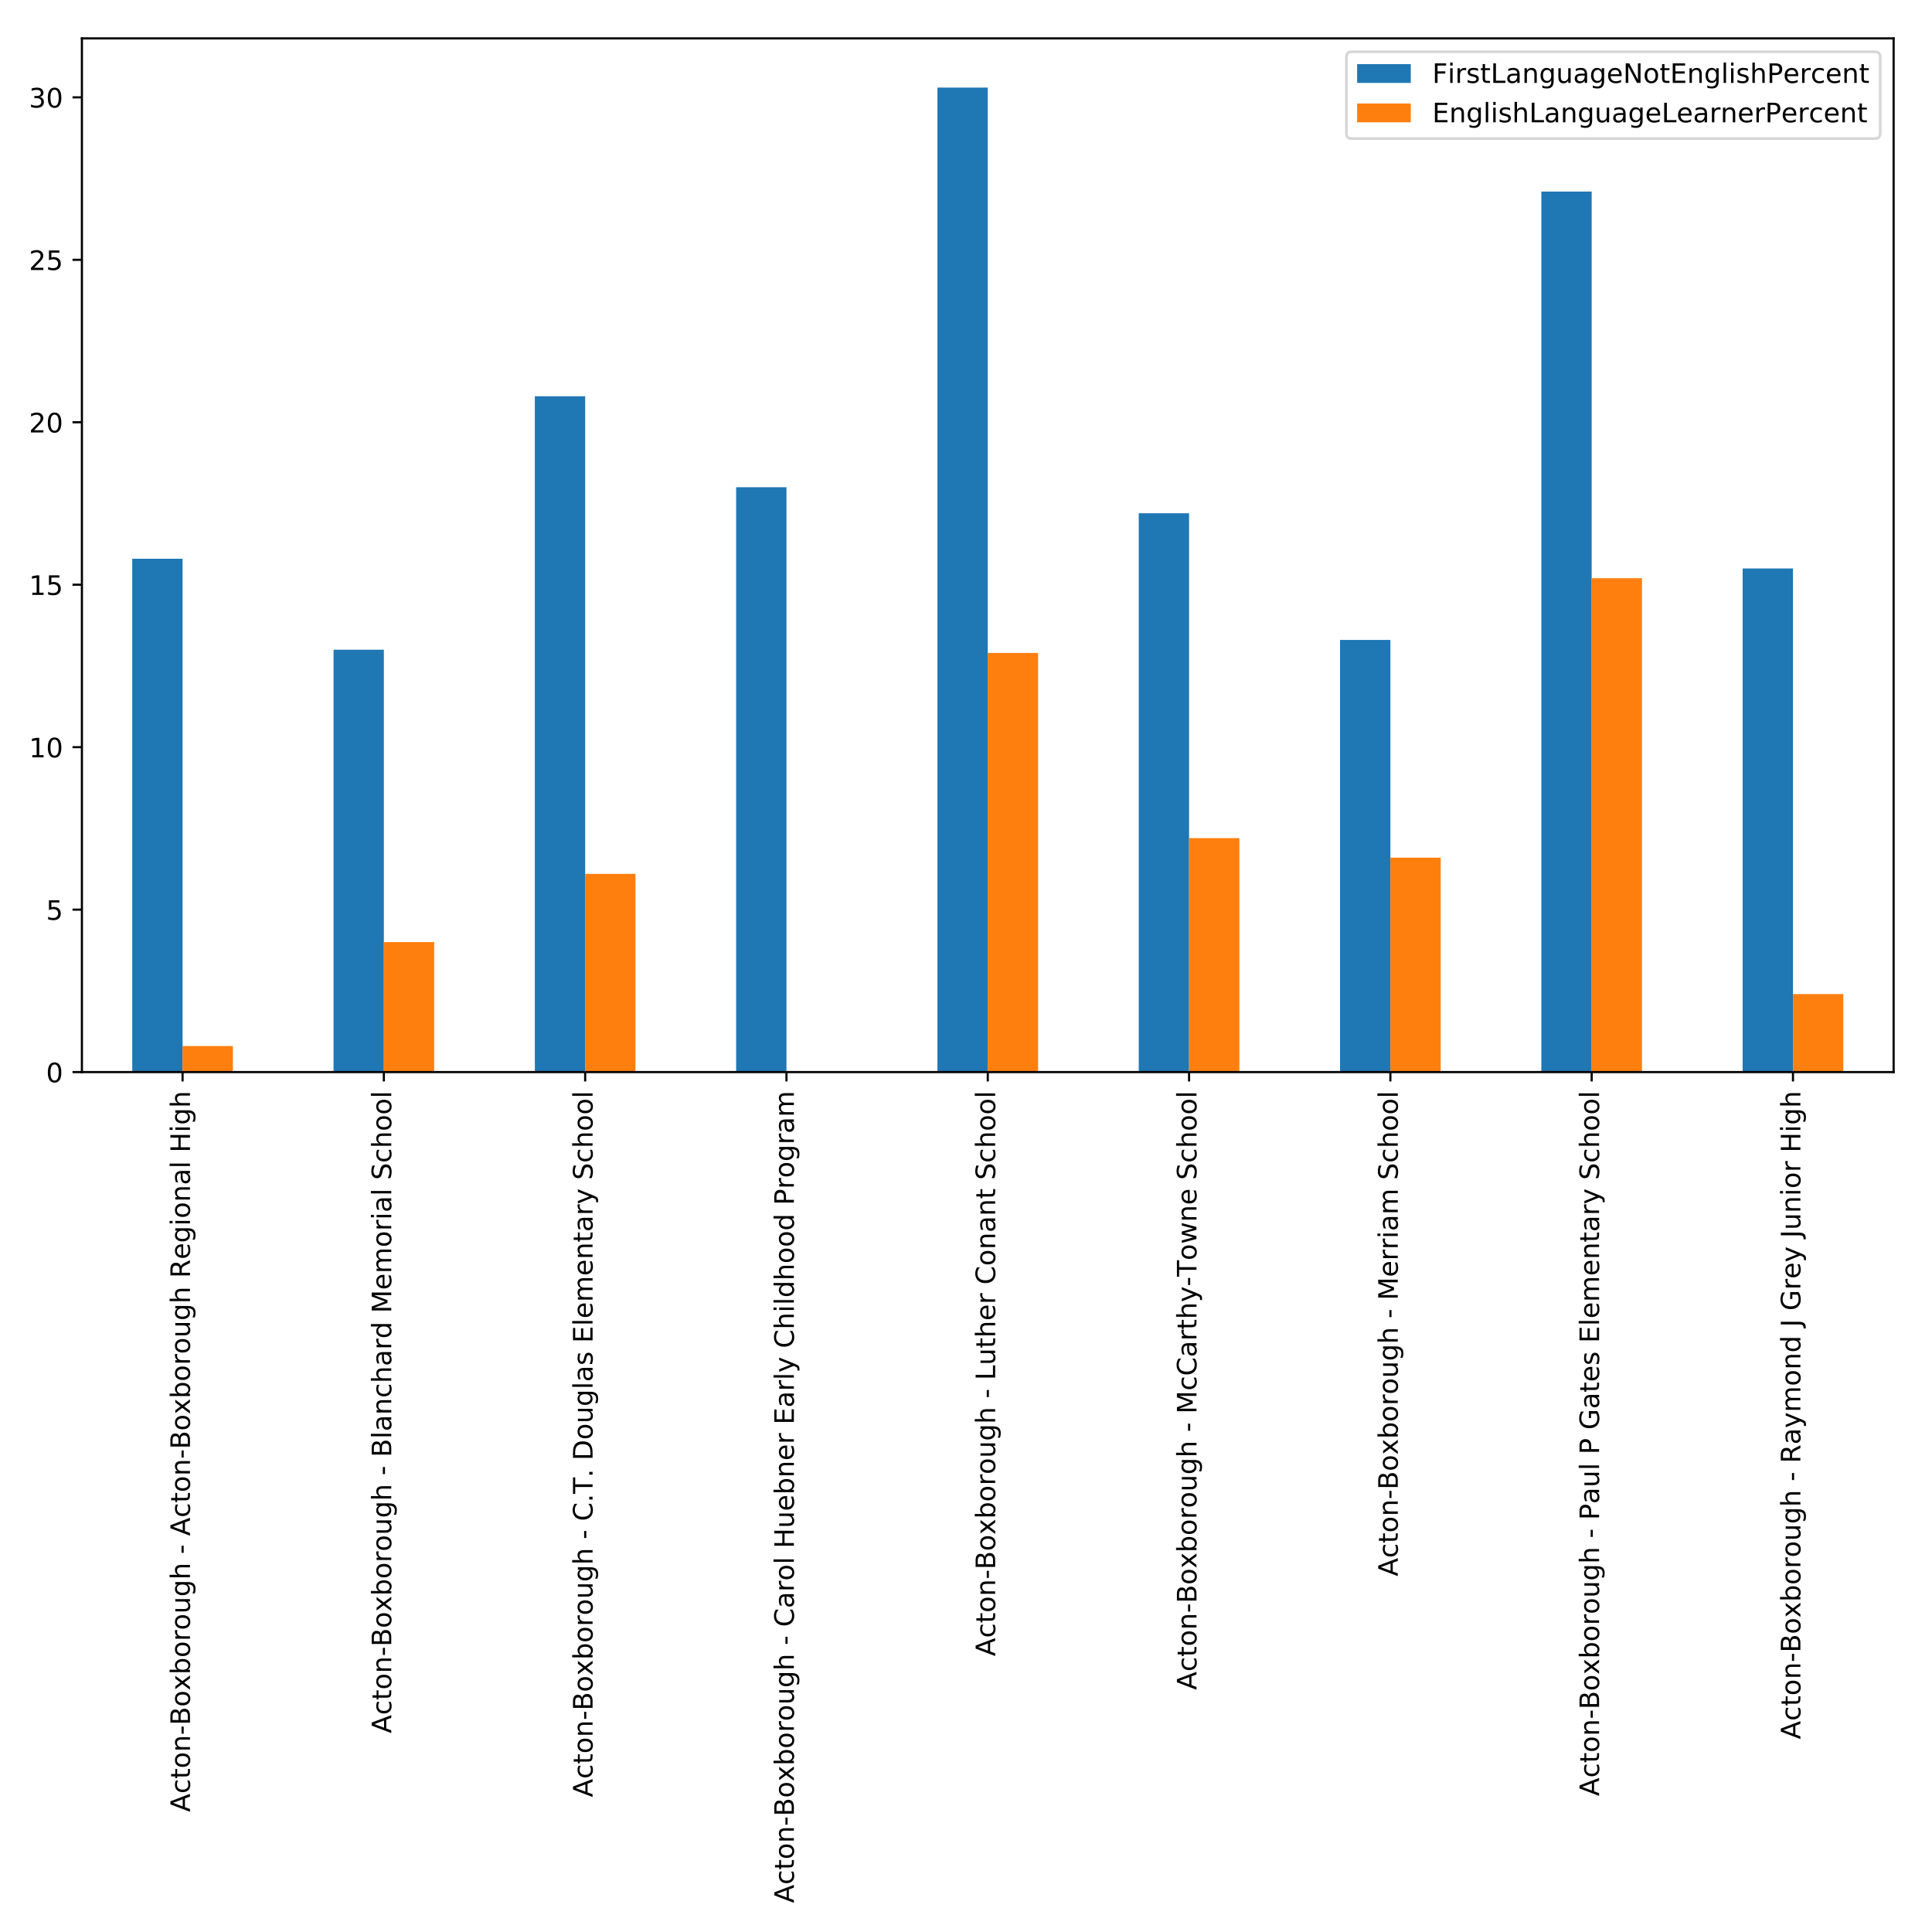 <?xml version="1.0" encoding="utf-8" standalone="no"?>
<!DOCTYPE svg PUBLIC "-//W3C//DTD SVG 1.1//EN"
  "http://www.w3.org/Graphics/SVG/1.1/DTD/svg11.dtd">
<!-- Created with matplotlib (http://matplotlib.org/) -->
<svg height="720pt" version="1.1" viewBox="0 0 720 720" width="720pt" xmlns="http://www.w3.org/2000/svg" xmlns:xlink="http://www.w3.org/1999/xlink">
 <defs>
  <style type="text/css">
*{stroke-linecap:butt;stroke-linejoin:round;}
  </style>
 </defs>
 <g id="figure_1">
  <g id="patch_1">
   <path d="M 0 720 
L 720 720 
L 720 0 
L 0 0 
z
" style="fill:#ffffff;"/>
  </g>
  <g id="axes_1">
   <g id="patch_2">
    <path d="M 30.525 399.533 
L 705.7 399.533 
L 705.7 14.3 
L 30.525 14.3 
z
" style="fill:#ffffff;"/>
   </g>
   <g id="patch_3">
    <path clip-path="url(#p6342fa370a)" d="M 49.28 399.533 
L 68.035 399.533 
L 68.035 208.218 
L 49.28 208.218 
z
" style="fill:#1f77b4;"/>
   </g>
   <g id="patch_4">
    <path clip-path="url(#p6342fa370a)" d="M 124.299 399.533 
L 143.054 399.533 
L 143.054 242.122 
L 124.299 242.122 
z
" style="fill:#1f77b4;"/>
   </g>
   <g id="patch_5">
    <path clip-path="url(#p6342fa370a)" d="M 199.319 399.533 
L 218.074 399.533 
L 218.074 147.675 
L 199.319 147.675 
z
" style="fill:#1f77b4;"/>
   </g>
   <g id="patch_6">
    <path clip-path="url(#p6342fa370a)" d="M 274.338 399.533 
L 293.093 399.533 
L 293.093 181.579 
L 274.338 181.579 
z
" style="fill:#1f77b4;"/>
   </g>
   <g id="patch_7">
    <path clip-path="url(#p6342fa370a)" d="M 349.358 399.533 
L 368.113 399.533 
L 368.113 32.644 
L 349.358 32.644 
z
" style="fill:#1f77b4;"/>
   </g>
   <g id="patch_8">
    <path clip-path="url(#p6342fa370a)" d="M 424.377 399.533 
L 443.132 399.533 
L 443.132 191.266 
L 424.377 191.266 
z
" style="fill:#1f77b4;"/>
   </g>
   <g id="patch_9">
    <path clip-path="url(#p6342fa370a)" d="M 499.397 399.533 
L 518.151 399.533 
L 518.151 238.489 
L 499.397 238.489 
z
" style="fill:#1f77b4;"/>
   </g>
   <g id="patch_10">
    <path clip-path="url(#p6342fa370a)" d="M 574.416 399.533 
L 593.171 399.533 
L 593.171 71.392 
L 574.416 71.392 
z
" style="fill:#1f77b4;"/>
   </g>
   <g id="patch_11">
    <path clip-path="url(#p6342fa370a)" d="M 649.435 399.533 
L 668.19 399.533 
L 668.19 211.851 
L 649.435 211.851 
z
" style="fill:#1f77b4;"/>
   </g>
   <g id="patch_12">
    <path clip-path="url(#p6342fa370a)" d="M 68.035 399.533 
L 86.79 399.533 
L 86.79 389.846 
L 68.035 389.846 
z
" style="fill:#ff7f0e;"/>
   </g>
   <g id="patch_13">
    <path clip-path="url(#p6342fa370a)" d="M 143.054 399.533 
L 161.809 399.533 
L 161.809 351.099 
L 143.054 351.099 
z
" style="fill:#ff7f0e;"/>
   </g>
   <g id="patch_14">
    <path clip-path="url(#p6342fa370a)" d="M 218.074 399.533 
L 236.828 399.533 
L 236.828 325.671 
L 218.074 325.671 
z
" style="fill:#ff7f0e;"/>
   </g>
   <g id="patch_15">
    <path clip-path="url(#p6342fa370a)" d="M 293.093 399.533 
L 311.848 399.533 
L 311.848 399.533 
L 293.093 399.533 
z
" style="fill:#ff7f0e;"/>
   </g>
   <g id="patch_16">
    <path clip-path="url(#p6342fa370a)" d="M 368.113 399.533 
L 386.867 399.533 
L 386.867 243.333 
L 368.113 243.333 
z
" style="fill:#ff7f0e;"/>
   </g>
   <g id="patch_17">
    <path clip-path="url(#p6342fa370a)" d="M 443.132 399.533 
L 461.887 399.533 
L 461.887 312.351 
L 443.132 312.351 
z
" style="fill:#ff7f0e;"/>
   </g>
   <g id="patch_18">
    <path clip-path="url(#p6342fa370a)" d="M 518.151 399.533 
L 536.906 399.533 
L 536.906 319.617 
L 518.151 319.617 
z
" style="fill:#ff7f0e;"/>
   </g>
   <g id="patch_19">
    <path clip-path="url(#p6342fa370a)" d="M 593.171 399.533 
L 611.926 399.533 
L 611.926 215.483 
L 593.171 215.483 
z
" style="fill:#ff7f0e;"/>
   </g>
   <g id="patch_20">
    <path clip-path="url(#p6342fa370a)" d="M 668.19 399.533 
L 686.945 399.533 
L 686.945 370.472 
L 668.19 370.472 
z
" style="fill:#ff7f0e;"/>
   </g>
   <g id="matplotlib.axis_1">
    <g id="xtick_1">
     <g id="line2d_1">
      <defs>
       <path d="M 0 0 
L 0 3.5 
" id="m4561ceb5c5" style="stroke:#000000;stroke-width:0.8;"/>
      </defs>
      <g>
       <use style="stroke:#000000;stroke-width:0.8;" x="68.035" xlink:href="#m4561ceb5c5" y="399.533"/>
      </g>
     </g>
     <g id="text_1">
      <!-- Acton-Boxborough - Acton-Boxborough Regional High -->
      <defs>
       <path d="M 34.188 63.188 
L 20.797 26.906 
L 47.609 26.906 
z
M 28.609 72.906 
L 39.797 72.906 
L 67.578 0 
L 57.328 0 
L 50.688 18.703 
L 17.828 18.703 
L 11.188 0 
L 0.781 0 
z
" id="DejaVuSans-41"/>
       <path d="M 48.781 52.594 
L 48.781 44.188 
Q 44.969 46.297 41.141 47.344 
Q 37.312 48.391 33.406 48.391 
Q 24.656 48.391 19.812 42.844 
Q 14.984 37.312 14.984 27.297 
Q 14.984 17.281 19.812 11.734 
Q 24.656 6.203 33.406 6.203 
Q 37.312 6.203 41.141 7.25 
Q 44.969 8.297 48.781 10.406 
L 48.781 2.094 
Q 45.016 0.344 40.984 -0.531 
Q 36.969 -1.422 32.422 -1.422 
Q 20.062 -1.422 12.781 6.344 
Q 5.516 14.109 5.516 27.297 
Q 5.516 40.672 12.859 48.328 
Q 20.219 56 33.016 56 
Q 37.156 56 41.109 55.141 
Q 45.062 54.297 48.781 52.594 
z
" id="DejaVuSans-63"/>
       <path d="M 18.312 70.219 
L 18.312 54.688 
L 36.812 54.688 
L 36.812 47.703 
L 18.312 47.703 
L 18.312 18.016 
Q 18.312 11.328 20.141 9.422 
Q 21.969 7.516 27.594 7.516 
L 36.812 7.516 
L 36.812 0 
L 27.594 0 
Q 17.188 0 13.234 3.875 
Q 9.281 7.766 9.281 18.016 
L 9.281 47.703 
L 2.688 47.703 
L 2.688 54.688 
L 9.281 54.688 
L 9.281 70.219 
z
" id="DejaVuSans-74"/>
       <path d="M 30.609 48.391 
Q 23.391 48.391 19.188 42.75 
Q 14.984 37.109 14.984 27.297 
Q 14.984 17.484 19.156 11.844 
Q 23.344 6.203 30.609 6.203 
Q 37.797 6.203 41.984 11.859 
Q 46.188 17.531 46.188 27.297 
Q 46.188 37.016 41.984 42.703 
Q 37.797 48.391 30.609 48.391 
z
M 30.609 56 
Q 42.328 56 49.016 48.375 
Q 55.719 40.766 55.719 27.297 
Q 55.719 13.875 49.016 6.219 
Q 42.328 -1.422 30.609 -1.422 
Q 18.844 -1.422 12.172 6.219 
Q 5.516 13.875 5.516 27.297 
Q 5.516 40.766 12.172 48.375 
Q 18.844 56 30.609 56 
z
" id="DejaVuSans-6f"/>
       <path d="M 54.891 33.016 
L 54.891 0 
L 45.906 0 
L 45.906 32.719 
Q 45.906 40.484 42.875 44.328 
Q 39.844 48.188 33.797 48.188 
Q 26.516 48.188 22.312 43.547 
Q 18.109 38.922 18.109 30.906 
L 18.109 0 
L 9.078 0 
L 9.078 54.688 
L 18.109 54.688 
L 18.109 46.188 
Q 21.344 51.125 25.703 53.562 
Q 30.078 56 35.797 56 
Q 45.219 56 50.047 50.172 
Q 54.891 44.344 54.891 33.016 
z
" id="DejaVuSans-6e"/>
       <path d="M 4.891 31.391 
L 31.203 31.391 
L 31.203 23.391 
L 4.891 23.391 
z
" id="DejaVuSans-2d"/>
       <path d="M 19.672 34.812 
L 19.672 8.109 
L 35.5 8.109 
Q 43.453 8.109 47.281 11.406 
Q 51.125 14.703 51.125 21.484 
Q 51.125 28.328 47.281 31.562 
Q 43.453 34.812 35.5 34.812 
z
M 19.672 64.797 
L 19.672 42.828 
L 34.281 42.828 
Q 41.5 42.828 45.031 45.531 
Q 48.578 48.25 48.578 53.812 
Q 48.578 59.328 45.031 62.062 
Q 41.5 64.797 34.281 64.797 
z
M 9.812 72.906 
L 35.016 72.906 
Q 46.297 72.906 52.391 68.219 
Q 58.5 63.531 58.5 54.891 
Q 58.5 48.188 55.375 44.234 
Q 52.25 40.281 46.188 39.312 
Q 53.469 37.75 57.5 32.781 
Q 61.531 27.828 61.531 20.406 
Q 61.531 10.641 54.891 5.312 
Q 48.25 0 35.984 0 
L 9.812 0 
z
" id="DejaVuSans-42"/>
       <path d="M 54.891 54.688 
L 35.109 28.078 
L 55.906 0 
L 45.312 0 
L 29.391 21.484 
L 13.484 0 
L 2.875 0 
L 24.125 28.609 
L 4.688 54.688 
L 15.281 54.688 
L 29.781 35.203 
L 44.281 54.688 
z
" id="DejaVuSans-78"/>
       <path d="M 48.688 27.297 
Q 48.688 37.203 44.609 42.844 
Q 40.531 48.484 33.406 48.484 
Q 26.266 48.484 22.188 42.844 
Q 18.109 37.203 18.109 27.297 
Q 18.109 17.391 22.188 11.75 
Q 26.266 6.109 33.406 6.109 
Q 40.531 6.109 44.609 11.75 
Q 48.688 17.391 48.688 27.297 
z
M 18.109 46.391 
Q 20.953 51.266 25.266 53.625 
Q 29.594 56 35.594 56 
Q 45.562 56 51.781 48.094 
Q 58.016 40.188 58.016 27.297 
Q 58.016 14.406 51.781 6.484 
Q 45.562 -1.422 35.594 -1.422 
Q 29.594 -1.422 25.266 0.953 
Q 20.953 3.328 18.109 8.203 
L 18.109 0 
L 9.078 0 
L 9.078 75.984 
L 18.109 75.984 
z
" id="DejaVuSans-62"/>
       <path d="M 41.109 46.297 
Q 39.594 47.172 37.812 47.578 
Q 36.031 48 33.891 48 
Q 26.266 48 22.188 43.047 
Q 18.109 38.094 18.109 28.812 
L 18.109 0 
L 9.078 0 
L 9.078 54.688 
L 18.109 54.688 
L 18.109 46.188 
Q 20.953 51.172 25.484 53.578 
Q 30.031 56 36.531 56 
Q 37.453 56 38.578 55.875 
Q 39.703 55.766 41.062 55.516 
z
" id="DejaVuSans-72"/>
       <path d="M 8.5 21.578 
L 8.5 54.688 
L 17.484 54.688 
L 17.484 21.922 
Q 17.484 14.156 20.5 10.266 
Q 23.531 6.391 29.594 6.391 
Q 36.859 6.391 41.078 11.031 
Q 45.312 15.672 45.312 23.688 
L 45.312 54.688 
L 54.297 54.688 
L 54.297 0 
L 45.312 0 
L 45.312 8.406 
Q 42.047 3.422 37.719 1 
Q 33.406 -1.422 27.688 -1.422 
Q 18.266 -1.422 13.375 4.438 
Q 8.5 10.297 8.5 21.578 
z
M 31.109 56 
z
" id="DejaVuSans-75"/>
       <path d="M 45.406 27.984 
Q 45.406 37.75 41.375 43.109 
Q 37.359 48.484 30.078 48.484 
Q 22.859 48.484 18.828 43.109 
Q 14.797 37.75 14.797 27.984 
Q 14.797 18.266 18.828 12.891 
Q 22.859 7.516 30.078 7.516 
Q 37.359 7.516 41.375 12.891 
Q 45.406 18.266 45.406 27.984 
z
M 54.391 6.781 
Q 54.391 -7.172 48.188 -13.984 
Q 42 -20.797 29.203 -20.797 
Q 24.469 -20.797 20.266 -20.094 
Q 16.062 -19.391 12.109 -17.922 
L 12.109 -9.188 
Q 16.062 -11.328 19.922 -12.344 
Q 23.781 -13.375 27.781 -13.375 
Q 36.625 -13.375 41.016 -8.766 
Q 45.406 -4.156 45.406 5.172 
L 45.406 9.625 
Q 42.625 4.781 38.281 2.391 
Q 33.938 0 27.875 0 
Q 17.828 0 11.672 7.656 
Q 5.516 15.328 5.516 27.984 
Q 5.516 40.672 11.672 48.328 
Q 17.828 56 27.875 56 
Q 33.938 56 38.281 53.609 
Q 42.625 51.219 45.406 46.391 
L 45.406 54.688 
L 54.391 54.688 
z
" id="DejaVuSans-67"/>
       <path d="M 54.891 33.016 
L 54.891 0 
L 45.906 0 
L 45.906 32.719 
Q 45.906 40.484 42.875 44.328 
Q 39.844 48.188 33.797 48.188 
Q 26.516 48.188 22.312 43.547 
Q 18.109 38.922 18.109 30.906 
L 18.109 0 
L 9.078 0 
L 9.078 75.984 
L 18.109 75.984 
L 18.109 46.188 
Q 21.344 51.125 25.703 53.562 
Q 30.078 56 35.797 56 
Q 45.219 56 50.047 50.172 
Q 54.891 44.344 54.891 33.016 
z
" id="DejaVuSans-68"/>
       <path id="DejaVuSans-20"/>
       <path d="M 44.391 34.188 
Q 47.562 33.109 50.562 29.594 
Q 53.562 26.078 56.594 19.922 
L 66.609 0 
L 56 0 
L 46.688 18.703 
Q 43.062 26.031 39.672 28.422 
Q 36.281 30.812 30.422 30.812 
L 19.672 30.812 
L 19.672 0 
L 9.812 0 
L 9.812 72.906 
L 32.078 72.906 
Q 44.578 72.906 50.734 67.672 
Q 56.891 62.453 56.891 51.906 
Q 56.891 45.016 53.688 40.469 
Q 50.484 35.938 44.391 34.188 
z
M 19.672 64.797 
L 19.672 38.922 
L 32.078 38.922 
Q 39.203 38.922 42.844 42.219 
Q 46.484 45.516 46.484 51.906 
Q 46.484 58.297 42.844 61.547 
Q 39.203 64.797 32.078 64.797 
z
" id="DejaVuSans-52"/>
       <path d="M 56.203 29.594 
L 56.203 25.203 
L 14.891 25.203 
Q 15.484 15.922 20.484 11.062 
Q 25.484 6.203 34.422 6.203 
Q 39.594 6.203 44.453 7.469 
Q 49.312 8.734 54.109 11.281 
L 54.109 2.781 
Q 49.266 0.734 44.188 -0.344 
Q 39.109 -1.422 33.891 -1.422 
Q 20.797 -1.422 13.156 6.188 
Q 5.516 13.812 5.516 26.812 
Q 5.516 40.234 12.766 48.109 
Q 20.016 56 32.328 56 
Q 43.359 56 49.781 48.891 
Q 56.203 41.797 56.203 29.594 
z
M 47.219 32.234 
Q 47.125 39.594 43.094 43.984 
Q 39.062 48.391 32.422 48.391 
Q 24.906 48.391 20.391 44.141 
Q 15.875 39.891 15.188 32.172 
z
" id="DejaVuSans-65"/>
       <path d="M 9.422 54.688 
L 18.406 54.688 
L 18.406 0 
L 9.422 0 
z
M 9.422 75.984 
L 18.406 75.984 
L 18.406 64.594 
L 9.422 64.594 
z
" id="DejaVuSans-69"/>
       <path d="M 34.281 27.484 
Q 23.391 27.484 19.188 25 
Q 14.984 22.516 14.984 16.5 
Q 14.984 11.719 18.141 8.906 
Q 21.297 6.109 26.703 6.109 
Q 34.188 6.109 38.703 11.406 
Q 43.219 16.703 43.219 25.484 
L 43.219 27.484 
z
M 52.203 31.203 
L 52.203 0 
L 43.219 0 
L 43.219 8.297 
Q 40.141 3.328 35.547 0.953 
Q 30.953 -1.422 24.312 -1.422 
Q 15.922 -1.422 10.953 3.297 
Q 6 8.016 6 15.922 
Q 6 25.141 12.172 29.828 
Q 18.359 34.516 30.609 34.516 
L 43.219 34.516 
L 43.219 35.406 
Q 43.219 41.609 39.141 45 
Q 35.062 48.391 27.688 48.391 
Q 23 48.391 18.547 47.266 
Q 14.109 46.141 10.016 43.891 
L 10.016 52.203 
Q 14.938 54.109 19.578 55.047 
Q 24.219 56 28.609 56 
Q 40.484 56 46.344 49.844 
Q 52.203 43.703 52.203 31.203 
z
" id="DejaVuSans-61"/>
       <path d="M 9.422 75.984 
L 18.406 75.984 
L 18.406 0 
L 9.422 0 
z
" id="DejaVuSans-6c"/>
       <path d="M 9.812 72.906 
L 19.672 72.906 
L 19.672 43.016 
L 55.516 43.016 
L 55.516 72.906 
L 65.375 72.906 
L 65.375 0 
L 55.516 0 
L 55.516 34.719 
L 19.672 34.719 
L 19.672 0 
L 9.812 0 
z
" id="DejaVuSans-48"/>
      </defs>
      <g transform="translate(70.794 675.278)rotate(-90)scale(0.1 -0.1)">
       <use xlink:href="#DejaVuSans-41"/>
       <use x="68.393" xlink:href="#DejaVuSans-63"/>
       <use x="123.373" xlink:href="#DejaVuSans-74"/>
       <use x="162.582" xlink:href="#DejaVuSans-6f"/>
       <use x="223.764" xlink:href="#DejaVuSans-6e"/>
       <use x="287.143" xlink:href="#DejaVuSans-2d"/>
       <use x="323.18" xlink:href="#DejaVuSans-42"/>
       <use x="391.783" xlink:href="#DejaVuSans-6f"/>
       <use x="452.918" xlink:href="#DejaVuSans-78"/>
       <use x="512.098" xlink:href="#DejaVuSans-62"/>
       <use x="575.574" xlink:href="#DejaVuSans-6f"/>
       <use x="636.756" xlink:href="#DejaVuSans-72"/>
       <use x="677.838" xlink:href="#DejaVuSans-6f"/>
       <use x="739.02" xlink:href="#DejaVuSans-75"/>
       <use x="802.398" xlink:href="#DejaVuSans-67"/>
       <use x="865.875" xlink:href="#DejaVuSans-68"/>
       <use x="929.254" xlink:href="#DejaVuSans-20"/>
       <use x="961.041" xlink:href="#DejaVuSans-2d"/>
       <use x="997.125" xlink:href="#DejaVuSans-20"/>
       <use x="1028.912" xlink:href="#DejaVuSans-41"/>
       <use x="1097.305" xlink:href="#DejaVuSans-63"/>
       <use x="1152.285" xlink:href="#DejaVuSans-74"/>
       <use x="1191.494" xlink:href="#DejaVuSans-6f"/>
       <use x="1252.676" xlink:href="#DejaVuSans-6e"/>
       <use x="1316.055" xlink:href="#DejaVuSans-2d"/>
       <use x="1352.092" xlink:href="#DejaVuSans-42"/>
       <use x="1420.695" xlink:href="#DejaVuSans-6f"/>
       <use x="1481.83" xlink:href="#DejaVuSans-78"/>
       <use x="1541.01" xlink:href="#DejaVuSans-62"/>
       <use x="1604.486" xlink:href="#DejaVuSans-6f"/>
       <use x="1665.668" xlink:href="#DejaVuSans-72"/>
       <use x="1706.75" xlink:href="#DejaVuSans-6f"/>
       <use x="1767.932" xlink:href="#DejaVuSans-75"/>
       <use x="1831.311" xlink:href="#DejaVuSans-67"/>
       <use x="1894.787" xlink:href="#DejaVuSans-68"/>
       <use x="1958.166" xlink:href="#DejaVuSans-20"/>
       <use x="1989.953" xlink:href="#DejaVuSans-52"/>
       <use x="2059.373" xlink:href="#DejaVuSans-65"/>
       <use x="2120.896" xlink:href="#DejaVuSans-67"/>
       <use x="2184.373" xlink:href="#DejaVuSans-69"/>
       <use x="2212.156" xlink:href="#DejaVuSans-6f"/>
       <use x="2273.338" xlink:href="#DejaVuSans-6e"/>
       <use x="2336.717" xlink:href="#DejaVuSans-61"/>
       <use x="2397.996" xlink:href="#DejaVuSans-6c"/>
       <use x="2425.779" xlink:href="#DejaVuSans-20"/>
       <use x="2457.566" xlink:href="#DejaVuSans-48"/>
       <use x="2532.762" xlink:href="#DejaVuSans-69"/>
       <use x="2560.545" xlink:href="#DejaVuSans-67"/>
       <use x="2624.021" xlink:href="#DejaVuSans-68"/>
      </g>
     </g>
    </g>
    <g id="xtick_2">
     <g id="line2d_2">
      <g>
       <use style="stroke:#000000;stroke-width:0.8;" x="143.054" xlink:href="#m4561ceb5c5" y="399.533"/>
      </g>
     </g>
     <g id="text_2">
      <!-- Acton-Boxborough - Blanchard Memorial School -->
      <defs>
       <path d="M 45.406 46.391 
L 45.406 75.984 
L 54.391 75.984 
L 54.391 0 
L 45.406 0 
L 45.406 8.203 
Q 42.578 3.328 38.25 0.953 
Q 33.938 -1.422 27.875 -1.422 
Q 17.969 -1.422 11.734 6.484 
Q 5.516 14.406 5.516 27.297 
Q 5.516 40.188 11.734 48.094 
Q 17.969 56 27.875 56 
Q 33.938 56 38.25 53.625 
Q 42.578 51.266 45.406 46.391 
z
M 14.797 27.297 
Q 14.797 17.391 18.875 11.75 
Q 22.953 6.109 30.078 6.109 
Q 37.203 6.109 41.297 11.75 
Q 45.406 17.391 45.406 27.297 
Q 45.406 37.203 41.297 42.844 
Q 37.203 48.484 30.078 48.484 
Q 22.953 48.484 18.875 42.844 
Q 14.797 37.203 14.797 27.297 
z
" id="DejaVuSans-64"/>
       <path d="M 9.812 72.906 
L 24.516 72.906 
L 43.109 23.297 
L 61.812 72.906 
L 76.516 72.906 
L 76.516 0 
L 66.891 0 
L 66.891 64.016 
L 48.094 14.016 
L 38.188 14.016 
L 19.391 64.016 
L 19.391 0 
L 9.812 0 
z
" id="DejaVuSans-4d"/>
       <path d="M 52 44.188 
Q 55.375 50.25 60.062 53.125 
Q 64.75 56 71.094 56 
Q 79.641 56 84.281 50.016 
Q 88.922 44.047 88.922 33.016 
L 88.922 0 
L 79.891 0 
L 79.891 32.719 
Q 79.891 40.578 77.094 44.375 
Q 74.312 48.188 68.609 48.188 
Q 61.625 48.188 57.562 43.547 
Q 53.516 38.922 53.516 30.906 
L 53.516 0 
L 44.484 0 
L 44.484 32.719 
Q 44.484 40.625 41.703 44.406 
Q 38.922 48.188 33.109 48.188 
Q 26.219 48.188 22.156 43.531 
Q 18.109 38.875 18.109 30.906 
L 18.109 0 
L 9.078 0 
L 9.078 54.688 
L 18.109 54.688 
L 18.109 46.188 
Q 21.188 51.219 25.484 53.609 
Q 29.781 56 35.688 56 
Q 41.656 56 45.828 52.969 
Q 50 49.953 52 44.188 
z
" id="DejaVuSans-6d"/>
       <path d="M 53.516 70.516 
L 53.516 60.891 
Q 47.906 63.578 42.922 64.891 
Q 37.938 66.219 33.297 66.219 
Q 25.25 66.219 20.875 63.094 
Q 16.5 59.969 16.5 54.203 
Q 16.5 49.359 19.406 46.891 
Q 22.312 44.438 30.422 42.922 
L 36.375 41.703 
Q 47.406 39.594 52.656 34.297 
Q 57.906 29 57.906 20.125 
Q 57.906 9.516 50.797 4.047 
Q 43.703 -1.422 29.984 -1.422 
Q 24.812 -1.422 18.969 -0.25 
Q 13.141 0.922 6.891 3.219 
L 6.891 13.375 
Q 12.891 10.016 18.656 8.297 
Q 24.422 6.594 29.984 6.594 
Q 38.422 6.594 43.016 9.906 
Q 47.609 13.234 47.609 19.391 
Q 47.609 24.75 44.312 27.781 
Q 41.016 30.812 33.5 32.328 
L 27.484 33.5 
Q 16.453 35.688 11.516 40.375 
Q 6.594 45.062 6.594 53.422 
Q 6.594 63.094 13.406 68.656 
Q 20.219 74.219 32.172 74.219 
Q 37.312 74.219 42.625 73.281 
Q 47.953 72.359 53.516 70.516 
z
" id="DejaVuSans-53"/>
      </defs>
      <g transform="translate(145.814 645.944)rotate(-90)scale(0.1 -0.1)">
       <use xlink:href="#DejaVuSans-41"/>
       <use x="68.393" xlink:href="#DejaVuSans-63"/>
       <use x="123.373" xlink:href="#DejaVuSans-74"/>
       <use x="162.582" xlink:href="#DejaVuSans-6f"/>
       <use x="223.764" xlink:href="#DejaVuSans-6e"/>
       <use x="287.143" xlink:href="#DejaVuSans-2d"/>
       <use x="323.18" xlink:href="#DejaVuSans-42"/>
       <use x="391.783" xlink:href="#DejaVuSans-6f"/>
       <use x="452.918" xlink:href="#DejaVuSans-78"/>
       <use x="512.098" xlink:href="#DejaVuSans-62"/>
       <use x="575.574" xlink:href="#DejaVuSans-6f"/>
       <use x="636.756" xlink:href="#DejaVuSans-72"/>
       <use x="677.838" xlink:href="#DejaVuSans-6f"/>
       <use x="739.02" xlink:href="#DejaVuSans-75"/>
       <use x="802.398" xlink:href="#DejaVuSans-67"/>
       <use x="865.875" xlink:href="#DejaVuSans-68"/>
       <use x="929.254" xlink:href="#DejaVuSans-20"/>
       <use x="961.041" xlink:href="#DejaVuSans-2d"/>
       <use x="997.125" xlink:href="#DejaVuSans-20"/>
       <use x="1028.912" xlink:href="#DejaVuSans-42"/>
       <use x="1097.516" xlink:href="#DejaVuSans-6c"/>
       <use x="1125.299" xlink:href="#DejaVuSans-61"/>
       <use x="1186.578" xlink:href="#DejaVuSans-6e"/>
       <use x="1249.957" xlink:href="#DejaVuSans-63"/>
       <use x="1304.938" xlink:href="#DejaVuSans-68"/>
       <use x="1368.316" xlink:href="#DejaVuSans-61"/>
       <use x="1429.596" xlink:href="#DejaVuSans-72"/>
       <use x="1470.693" xlink:href="#DejaVuSans-64"/>
       <use x="1534.17" xlink:href="#DejaVuSans-20"/>
       <use x="1565.957" xlink:href="#DejaVuSans-4d"/>
       <use x="1652.236" xlink:href="#DejaVuSans-65"/>
       <use x="1713.76" xlink:href="#DejaVuSans-6d"/>
       <use x="1811.172" xlink:href="#DejaVuSans-6f"/>
       <use x="1872.354" xlink:href="#DejaVuSans-72"/>
       <use x="1913.467" xlink:href="#DejaVuSans-69"/>
       <use x="1941.25" xlink:href="#DejaVuSans-61"/>
       <use x="2002.529" xlink:href="#DejaVuSans-6c"/>
       <use x="2030.312" xlink:href="#DejaVuSans-20"/>
       <use x="2062.1" xlink:href="#DejaVuSans-53"/>
       <use x="2125.576" xlink:href="#DejaVuSans-63"/>
       <use x="2180.557" xlink:href="#DejaVuSans-68"/>
       <use x="2243.936" xlink:href="#DejaVuSans-6f"/>
       <use x="2305.117" xlink:href="#DejaVuSans-6f"/>
       <use x="2366.299" xlink:href="#DejaVuSans-6c"/>
      </g>
     </g>
    </g>
    <g id="xtick_3">
     <g id="line2d_3">
      <g>
       <use style="stroke:#000000;stroke-width:0.8;" x="218.074" xlink:href="#m4561ceb5c5" y="399.533"/>
      </g>
     </g>
     <g id="text_3">
      <!-- Acton-Boxborough - C.T. Douglas Elementary School -->
      <defs>
       <path d="M 64.406 67.281 
L 64.406 56.891 
Q 59.422 61.531 53.781 63.812 
Q 48.141 66.109 41.797 66.109 
Q 29.297 66.109 22.656 58.469 
Q 16.016 50.828 16.016 36.375 
Q 16.016 21.969 22.656 14.328 
Q 29.297 6.688 41.797 6.688 
Q 48.141 6.688 53.781 8.984 
Q 59.422 11.281 64.406 15.922 
L 64.406 5.609 
Q 59.234 2.094 53.438 0.328 
Q 47.656 -1.422 41.219 -1.422 
Q 24.656 -1.422 15.125 8.703 
Q 5.609 18.844 5.609 36.375 
Q 5.609 53.953 15.125 64.078 
Q 24.656 74.219 41.219 74.219 
Q 47.75 74.219 53.531 72.484 
Q 59.328 70.75 64.406 67.281 
z
" id="DejaVuSans-43"/>
       <path d="M 10.688 12.406 
L 21 12.406 
L 21 0 
L 10.688 0 
z
" id="DejaVuSans-2e"/>
       <path d="M -0.297 72.906 
L 61.375 72.906 
L 61.375 64.594 
L 35.5 64.594 
L 35.5 0 
L 25.594 0 
L 25.594 64.594 
L -0.297 64.594 
z
" id="DejaVuSans-54"/>
       <path d="M 19.672 64.797 
L 19.672 8.109 
L 31.594 8.109 
Q 46.688 8.109 53.688 14.938 
Q 60.688 21.781 60.688 36.531 
Q 60.688 51.172 53.688 57.984 
Q 46.688 64.797 31.594 64.797 
z
M 9.812 72.906 
L 30.078 72.906 
Q 51.266 72.906 61.172 64.094 
Q 71.094 55.281 71.094 36.531 
Q 71.094 17.672 61.125 8.828 
Q 51.172 0 30.078 0 
L 9.812 0 
z
" id="DejaVuSans-44"/>
       <path d="M 44.281 53.078 
L 44.281 44.578 
Q 40.484 46.531 36.375 47.5 
Q 32.281 48.484 27.875 48.484 
Q 21.188 48.484 17.844 46.438 
Q 14.5 44.391 14.5 40.281 
Q 14.5 37.156 16.891 35.375 
Q 19.281 33.594 26.516 31.984 
L 29.594 31.297 
Q 39.156 29.25 43.188 25.516 
Q 47.219 21.781 47.219 15.094 
Q 47.219 7.469 41.188 3.016 
Q 35.156 -1.422 24.609 -1.422 
Q 20.219 -1.422 15.453 -0.562 
Q 10.688 0.297 5.422 2 
L 5.422 11.281 
Q 10.406 8.688 15.234 7.391 
Q 20.062 6.109 24.812 6.109 
Q 31.156 6.109 34.562 8.281 
Q 37.984 10.453 37.984 14.406 
Q 37.984 18.062 35.516 20.016 
Q 33.062 21.969 24.703 23.781 
L 21.578 24.516 
Q 13.234 26.266 9.516 29.906 
Q 5.812 33.547 5.812 39.891 
Q 5.812 47.609 11.281 51.797 
Q 16.75 56 26.812 56 
Q 31.781 56 36.172 55.266 
Q 40.578 54.547 44.281 53.078 
z
" id="DejaVuSans-73"/>
       <path d="M 9.812 72.906 
L 55.906 72.906 
L 55.906 64.594 
L 19.672 64.594 
L 19.672 43.016 
L 54.391 43.016 
L 54.391 34.719 
L 19.672 34.719 
L 19.672 8.297 
L 56.781 8.297 
L 56.781 0 
L 9.812 0 
z
" id="DejaVuSans-45"/>
       <path d="M 32.172 -5.078 
Q 28.375 -14.844 24.75 -17.812 
Q 21.141 -20.797 15.094 -20.797 
L 7.906 -20.797 
L 7.906 -13.281 
L 13.188 -13.281 
Q 16.891 -13.281 18.938 -11.516 
Q 21 -9.766 23.484 -3.219 
L 25.094 0.875 
L 2.984 54.688 
L 12.5 54.688 
L 29.594 11.922 
L 46.688 54.688 
L 56.203 54.688 
z
" id="DejaVuSans-79"/>
      </defs>
      <g transform="translate(220.833 669.769)rotate(-90)scale(0.1 -0.1)">
       <use xlink:href="#DejaVuSans-41"/>
       <use x="68.393" xlink:href="#DejaVuSans-63"/>
       <use x="123.373" xlink:href="#DejaVuSans-74"/>
       <use x="162.582" xlink:href="#DejaVuSans-6f"/>
       <use x="223.764" xlink:href="#DejaVuSans-6e"/>
       <use x="287.143" xlink:href="#DejaVuSans-2d"/>
       <use x="323.18" xlink:href="#DejaVuSans-42"/>
       <use x="391.783" xlink:href="#DejaVuSans-6f"/>
       <use x="452.918" xlink:href="#DejaVuSans-78"/>
       <use x="512.098" xlink:href="#DejaVuSans-62"/>
       <use x="575.574" xlink:href="#DejaVuSans-6f"/>
       <use x="636.756" xlink:href="#DejaVuSans-72"/>
       <use x="677.838" xlink:href="#DejaVuSans-6f"/>
       <use x="739.02" xlink:href="#DejaVuSans-75"/>
       <use x="802.398" xlink:href="#DejaVuSans-67"/>
       <use x="865.875" xlink:href="#DejaVuSans-68"/>
       <use x="929.254" xlink:href="#DejaVuSans-20"/>
       <use x="961.041" xlink:href="#DejaVuSans-2d"/>
       <use x="997.125" xlink:href="#DejaVuSans-20"/>
       <use x="1028.912" xlink:href="#DejaVuSans-43"/>
       <use x="1098.736" xlink:href="#DejaVuSans-2e"/>
       <use x="1130.523" xlink:href="#DejaVuSans-54"/>
       <use x="1191.436" xlink:href="#DejaVuSans-2e"/>
       <use x="1223.223" xlink:href="#DejaVuSans-20"/>
       <use x="1255.01" xlink:href="#DejaVuSans-44"/>
       <use x="1332.012" xlink:href="#DejaVuSans-6f"/>
       <use x="1393.193" xlink:href="#DejaVuSans-75"/>
       <use x="1456.572" xlink:href="#DejaVuSans-67"/>
       <use x="1520.049" xlink:href="#DejaVuSans-6c"/>
       <use x="1547.832" xlink:href="#DejaVuSans-61"/>
       <use x="1609.111" xlink:href="#DejaVuSans-73"/>
       <use x="1661.211" xlink:href="#DejaVuSans-20"/>
       <use x="1692.998" xlink:href="#DejaVuSans-45"/>
       <use x="1756.182" xlink:href="#DejaVuSans-6c"/>
       <use x="1783.965" xlink:href="#DejaVuSans-65"/>
       <use x="1845.488" xlink:href="#DejaVuSans-6d"/>
       <use x="1942.9" xlink:href="#DejaVuSans-65"/>
       <use x="2004.424" xlink:href="#DejaVuSans-6e"/>
       <use x="2067.803" xlink:href="#DejaVuSans-74"/>
       <use x="2107.012" xlink:href="#DejaVuSans-61"/>
       <use x="2168.291" xlink:href="#DejaVuSans-72"/>
       <use x="2209.404" xlink:href="#DejaVuSans-79"/>
       <use x="2268.584" xlink:href="#DejaVuSans-20"/>
       <use x="2300.371" xlink:href="#DejaVuSans-53"/>
       <use x="2363.848" xlink:href="#DejaVuSans-63"/>
       <use x="2418.828" xlink:href="#DejaVuSans-68"/>
       <use x="2482.207" xlink:href="#DejaVuSans-6f"/>
       <use x="2543.389" xlink:href="#DejaVuSans-6f"/>
       <use x="2604.57" xlink:href="#DejaVuSans-6c"/>
      </g>
     </g>
    </g>
    <g id="xtick_4">
     <g id="line2d_4">
      <g>
       <use style="stroke:#000000;stroke-width:0.8;" x="293.093" xlink:href="#m4561ceb5c5" y="399.533"/>
      </g>
     </g>
     <g id="text_4">
      <!-- Acton-Boxborough - Carol Huebner Early Childhood Program -->
      <defs>
       <path d="M 19.672 64.797 
L 19.672 37.406 
L 32.078 37.406 
Q 38.969 37.406 42.719 40.969 
Q 46.484 44.531 46.484 51.125 
Q 46.484 57.672 42.719 61.234 
Q 38.969 64.797 32.078 64.797 
z
M 9.812 72.906 
L 32.078 72.906 
Q 44.344 72.906 50.609 67.359 
Q 56.891 61.812 56.891 51.125 
Q 56.891 40.328 50.609 34.812 
Q 44.344 29.297 32.078 29.297 
L 19.672 29.297 
L 19.672 0 
L 9.812 0 
z
" id="DejaVuSans-50"/>
      </defs>
      <g transform="translate(295.852 709.2)rotate(-90)scale(0.1 -0.1)">
       <use xlink:href="#DejaVuSans-41"/>
       <use x="68.393" xlink:href="#DejaVuSans-63"/>
       <use x="123.373" xlink:href="#DejaVuSans-74"/>
       <use x="162.582" xlink:href="#DejaVuSans-6f"/>
       <use x="223.764" xlink:href="#DejaVuSans-6e"/>
       <use x="287.143" xlink:href="#DejaVuSans-2d"/>
       <use x="323.18" xlink:href="#DejaVuSans-42"/>
       <use x="391.783" xlink:href="#DejaVuSans-6f"/>
       <use x="452.918" xlink:href="#DejaVuSans-78"/>
       <use x="512.098" xlink:href="#DejaVuSans-62"/>
       <use x="575.574" xlink:href="#DejaVuSans-6f"/>
       <use x="636.756" xlink:href="#DejaVuSans-72"/>
       <use x="677.838" xlink:href="#DejaVuSans-6f"/>
       <use x="739.02" xlink:href="#DejaVuSans-75"/>
       <use x="802.398" xlink:href="#DejaVuSans-67"/>
       <use x="865.875" xlink:href="#DejaVuSans-68"/>
       <use x="929.254" xlink:href="#DejaVuSans-20"/>
       <use x="961.041" xlink:href="#DejaVuSans-2d"/>
       <use x="997.125" xlink:href="#DejaVuSans-20"/>
       <use x="1028.912" xlink:href="#DejaVuSans-43"/>
       <use x="1098.736" xlink:href="#DejaVuSans-61"/>
       <use x="1160.016" xlink:href="#DejaVuSans-72"/>
       <use x="1201.098" xlink:href="#DejaVuSans-6f"/>
       <use x="1262.279" xlink:href="#DejaVuSans-6c"/>
       <use x="1290.062" xlink:href="#DejaVuSans-20"/>
       <use x="1321.85" xlink:href="#DejaVuSans-48"/>
       <use x="1397.045" xlink:href="#DejaVuSans-75"/>
       <use x="1460.424" xlink:href="#DejaVuSans-65"/>
       <use x="1521.947" xlink:href="#DejaVuSans-62"/>
       <use x="1585.424" xlink:href="#DejaVuSans-6e"/>
       <use x="1648.803" xlink:href="#DejaVuSans-65"/>
       <use x="1710.326" xlink:href="#DejaVuSans-72"/>
       <use x="1751.439" xlink:href="#DejaVuSans-20"/>
       <use x="1783.227" xlink:href="#DejaVuSans-45"/>
       <use x="1846.41" xlink:href="#DejaVuSans-61"/>
       <use x="1907.689" xlink:href="#DejaVuSans-72"/>
       <use x="1948.803" xlink:href="#DejaVuSans-6c"/>
       <use x="1976.586" xlink:href="#DejaVuSans-79"/>
       <use x="2035.766" xlink:href="#DejaVuSans-20"/>
       <use x="2067.553" xlink:href="#DejaVuSans-43"/>
       <use x="2137.377" xlink:href="#DejaVuSans-68"/>
       <use x="2200.756" xlink:href="#DejaVuSans-69"/>
       <use x="2228.539" xlink:href="#DejaVuSans-6c"/>
       <use x="2256.322" xlink:href="#DejaVuSans-64"/>
       <use x="2319.799" xlink:href="#DejaVuSans-68"/>
       <use x="2383.178" xlink:href="#DejaVuSans-6f"/>
       <use x="2444.359" xlink:href="#DejaVuSans-6f"/>
       <use x="2505.541" xlink:href="#DejaVuSans-64"/>
       <use x="2569.018" xlink:href="#DejaVuSans-20"/>
       <use x="2600.805" xlink:href="#DejaVuSans-50"/>
       <use x="2661.092" xlink:href="#DejaVuSans-72"/>
       <use x="2702.174" xlink:href="#DejaVuSans-6f"/>
       <use x="2763.355" xlink:href="#DejaVuSans-67"/>
       <use x="2826.832" xlink:href="#DejaVuSans-72"/>
       <use x="2867.945" xlink:href="#DejaVuSans-61"/>
       <use x="2929.225" xlink:href="#DejaVuSans-6d"/>
      </g>
     </g>
    </g>
    <g id="xtick_5">
     <g id="line2d_5">
      <g>
       <use style="stroke:#000000;stroke-width:0.8;" x="368.113" xlink:href="#m4561ceb5c5" y="399.533"/>
      </g>
     </g>
     <g id="text_5">
      <!-- Acton-Boxborough - Luther Conant School -->
      <defs>
       <path d="M 9.812 72.906 
L 19.672 72.906 
L 19.672 8.297 
L 55.172 8.297 
L 55.172 0 
L 9.812 0 
z
" id="DejaVuSans-4c"/>
      </defs>
      <g transform="translate(370.872 617.236)rotate(-90)scale(0.1 -0.1)">
       <use xlink:href="#DejaVuSans-41"/>
       <use x="68.393" xlink:href="#DejaVuSans-63"/>
       <use x="123.373" xlink:href="#DejaVuSans-74"/>
       <use x="162.582" xlink:href="#DejaVuSans-6f"/>
       <use x="223.764" xlink:href="#DejaVuSans-6e"/>
       <use x="287.143" xlink:href="#DejaVuSans-2d"/>
       <use x="323.18" xlink:href="#DejaVuSans-42"/>
       <use x="391.783" xlink:href="#DejaVuSans-6f"/>
       <use x="452.918" xlink:href="#DejaVuSans-78"/>
       <use x="512.098" xlink:href="#DejaVuSans-62"/>
       <use x="575.574" xlink:href="#DejaVuSans-6f"/>
       <use x="636.756" xlink:href="#DejaVuSans-72"/>
       <use x="677.838" xlink:href="#DejaVuSans-6f"/>
       <use x="739.02" xlink:href="#DejaVuSans-75"/>
       <use x="802.398" xlink:href="#DejaVuSans-67"/>
       <use x="865.875" xlink:href="#DejaVuSans-68"/>
       <use x="929.254" xlink:href="#DejaVuSans-20"/>
       <use x="961.041" xlink:href="#DejaVuSans-2d"/>
       <use x="997.125" xlink:href="#DejaVuSans-20"/>
       <use x="1028.912" xlink:href="#DejaVuSans-4c"/>
       <use x="1084.609" xlink:href="#DejaVuSans-75"/>
       <use x="1147.988" xlink:href="#DejaVuSans-74"/>
       <use x="1187.197" xlink:href="#DejaVuSans-68"/>
       <use x="1250.576" xlink:href="#DejaVuSans-65"/>
       <use x="1312.1" xlink:href="#DejaVuSans-72"/>
       <use x="1353.213" xlink:href="#DejaVuSans-20"/>
       <use x="1385" xlink:href="#DejaVuSans-43"/>
       <use x="1454.824" xlink:href="#DejaVuSans-6f"/>
       <use x="1516.006" xlink:href="#DejaVuSans-6e"/>
       <use x="1579.385" xlink:href="#DejaVuSans-61"/>
       <use x="1640.664" xlink:href="#DejaVuSans-6e"/>
       <use x="1704.043" xlink:href="#DejaVuSans-74"/>
       <use x="1743.252" xlink:href="#DejaVuSans-20"/>
       <use x="1775.039" xlink:href="#DejaVuSans-53"/>
       <use x="1838.516" xlink:href="#DejaVuSans-63"/>
       <use x="1893.496" xlink:href="#DejaVuSans-68"/>
       <use x="1956.875" xlink:href="#DejaVuSans-6f"/>
       <use x="2018.057" xlink:href="#DejaVuSans-6f"/>
       <use x="2079.238" xlink:href="#DejaVuSans-6c"/>
      </g>
     </g>
    </g>
    <g id="xtick_6">
     <g id="line2d_6">
      <g>
       <use style="stroke:#000000;stroke-width:0.8;" x="443.132" xlink:href="#m4561ceb5c5" y="399.533"/>
      </g>
     </g>
     <g id="text_6">
      <!-- Acton-Boxborough - McCarthy-Towne School -->
      <defs>
       <path d="M 4.203 54.688 
L 13.188 54.688 
L 24.422 12.016 
L 35.594 54.688 
L 46.188 54.688 
L 57.422 12.016 
L 68.609 54.688 
L 77.594 54.688 
L 63.281 0 
L 52.688 0 
L 40.922 44.828 
L 29.109 0 
L 18.5 0 
z
" id="DejaVuSans-77"/>
      </defs>
      <g transform="translate(445.891 629.789)rotate(-90)scale(0.1 -0.1)">
       <use xlink:href="#DejaVuSans-41"/>
       <use x="68.393" xlink:href="#DejaVuSans-63"/>
       <use x="123.373" xlink:href="#DejaVuSans-74"/>
       <use x="162.582" xlink:href="#DejaVuSans-6f"/>
       <use x="223.764" xlink:href="#DejaVuSans-6e"/>
       <use x="287.143" xlink:href="#DejaVuSans-2d"/>
       <use x="323.18" xlink:href="#DejaVuSans-42"/>
       <use x="391.783" xlink:href="#DejaVuSans-6f"/>
       <use x="452.918" xlink:href="#DejaVuSans-78"/>
       <use x="512.098" xlink:href="#DejaVuSans-62"/>
       <use x="575.574" xlink:href="#DejaVuSans-6f"/>
       <use x="636.756" xlink:href="#DejaVuSans-72"/>
       <use x="677.838" xlink:href="#DejaVuSans-6f"/>
       <use x="739.02" xlink:href="#DejaVuSans-75"/>
       <use x="802.398" xlink:href="#DejaVuSans-67"/>
       <use x="865.875" xlink:href="#DejaVuSans-68"/>
       <use x="929.254" xlink:href="#DejaVuSans-20"/>
       <use x="961.041" xlink:href="#DejaVuSans-2d"/>
       <use x="997.125" xlink:href="#DejaVuSans-20"/>
       <use x="1028.912" xlink:href="#DejaVuSans-4d"/>
       <use x="1115.191" xlink:href="#DejaVuSans-63"/>
       <use x="1170.172" xlink:href="#DejaVuSans-43"/>
       <use x="1239.996" xlink:href="#DejaVuSans-61"/>
       <use x="1301.275" xlink:href="#DejaVuSans-72"/>
       <use x="1342.389" xlink:href="#DejaVuSans-74"/>
       <use x="1381.598" xlink:href="#DejaVuSans-68"/>
       <use x="1444.977" xlink:href="#DejaVuSans-79"/>
       <use x="1504.141" xlink:href="#DejaVuSans-2d"/>
       <use x="1540.084" xlink:href="#DejaVuSans-54"/>
       <use x="1600.902" xlink:href="#DejaVuSans-6f"/>
       <use x="1662.084" xlink:href="#DejaVuSans-77"/>
       <use x="1743.871" xlink:href="#DejaVuSans-6e"/>
       <use x="1807.25" xlink:href="#DejaVuSans-65"/>
       <use x="1868.773" xlink:href="#DejaVuSans-20"/>
       <use x="1900.561" xlink:href="#DejaVuSans-53"/>
       <use x="1964.037" xlink:href="#DejaVuSans-63"/>
       <use x="2019.018" xlink:href="#DejaVuSans-68"/>
       <use x="2082.396" xlink:href="#DejaVuSans-6f"/>
       <use x="2143.578" xlink:href="#DejaVuSans-6f"/>
       <use x="2204.76" xlink:href="#DejaVuSans-6c"/>
      </g>
     </g>
    </g>
    <g id="xtick_7">
     <g id="line2d_7">
      <g>
       <use style="stroke:#000000;stroke-width:0.8;" x="518.151" xlink:href="#m4561ceb5c5" y="399.533"/>
      </g>
     </g>
     <g id="text_7">
      <!-- Acton-Boxborough - Merriam School -->
      <g transform="translate(520.911 587.452)rotate(-90)scale(0.1 -0.1)">
       <use xlink:href="#DejaVuSans-41"/>
       <use x="68.393" xlink:href="#DejaVuSans-63"/>
       <use x="123.373" xlink:href="#DejaVuSans-74"/>
       <use x="162.582" xlink:href="#DejaVuSans-6f"/>
       <use x="223.764" xlink:href="#DejaVuSans-6e"/>
       <use x="287.143" xlink:href="#DejaVuSans-2d"/>
       <use x="323.18" xlink:href="#DejaVuSans-42"/>
       <use x="391.783" xlink:href="#DejaVuSans-6f"/>
       <use x="452.918" xlink:href="#DejaVuSans-78"/>
       <use x="512.098" xlink:href="#DejaVuSans-62"/>
       <use x="575.574" xlink:href="#DejaVuSans-6f"/>
       <use x="636.756" xlink:href="#DejaVuSans-72"/>
       <use x="677.838" xlink:href="#DejaVuSans-6f"/>
       <use x="739.02" xlink:href="#DejaVuSans-75"/>
       <use x="802.398" xlink:href="#DejaVuSans-67"/>
       <use x="865.875" xlink:href="#DejaVuSans-68"/>
       <use x="929.254" xlink:href="#DejaVuSans-20"/>
       <use x="961.041" xlink:href="#DejaVuSans-2d"/>
       <use x="997.125" xlink:href="#DejaVuSans-20"/>
       <use x="1028.912" xlink:href="#DejaVuSans-4d"/>
       <use x="1115.191" xlink:href="#DejaVuSans-65"/>
       <use x="1176.715" xlink:href="#DejaVuSans-72"/>
       <use x="1217.812" xlink:href="#DejaVuSans-72"/>
       <use x="1258.926" xlink:href="#DejaVuSans-69"/>
       <use x="1286.709" xlink:href="#DejaVuSans-61"/>
       <use x="1347.988" xlink:href="#DejaVuSans-6d"/>
       <use x="1445.4" xlink:href="#DejaVuSans-20"/>
       <use x="1477.188" xlink:href="#DejaVuSans-53"/>
       <use x="1540.664" xlink:href="#DejaVuSans-63"/>
       <use x="1595.645" xlink:href="#DejaVuSans-68"/>
       <use x="1659.023" xlink:href="#DejaVuSans-6f"/>
       <use x="1720.205" xlink:href="#DejaVuSans-6f"/>
       <use x="1781.387" xlink:href="#DejaVuSans-6c"/>
      </g>
     </g>
    </g>
    <g id="xtick_8">
     <g id="line2d_8">
      <g>
       <use style="stroke:#000000;stroke-width:0.8;" x="593.171" xlink:href="#m4561ceb5c5" y="399.533"/>
      </g>
     </g>
     <g id="text_8">
      <!-- Acton-Boxborough - Paul P Gates Elementary School -->
      <defs>
       <path d="M 59.516 10.406 
L 59.516 29.984 
L 43.406 29.984 
L 43.406 38.094 
L 69.281 38.094 
L 69.281 6.781 
Q 63.578 2.734 56.688 0.656 
Q 49.812 -1.422 42 -1.422 
Q 24.906 -1.422 15.25 8.562 
Q 5.609 18.562 5.609 36.375 
Q 5.609 54.25 15.25 64.234 
Q 24.906 74.219 42 74.219 
Q 49.125 74.219 55.547 72.453 
Q 61.969 70.703 67.391 67.281 
L 67.391 56.781 
Q 61.922 61.422 55.766 63.766 
Q 49.609 66.109 42.828 66.109 
Q 29.438 66.109 22.719 58.641 
Q 16.016 51.172 16.016 36.375 
Q 16.016 21.625 22.719 14.156 
Q 29.438 6.688 42.828 6.688 
Q 48.047 6.688 52.141 7.594 
Q 56.25 8.5 59.516 10.406 
z
" id="DejaVuSans-47"/>
      </defs>
      <g transform="translate(595.93 669.353)rotate(-90)scale(0.1 -0.1)">
       <use xlink:href="#DejaVuSans-41"/>
       <use x="68.393" xlink:href="#DejaVuSans-63"/>
       <use x="123.373" xlink:href="#DejaVuSans-74"/>
       <use x="162.582" xlink:href="#DejaVuSans-6f"/>
       <use x="223.764" xlink:href="#DejaVuSans-6e"/>
       <use x="287.143" xlink:href="#DejaVuSans-2d"/>
       <use x="323.18" xlink:href="#DejaVuSans-42"/>
       <use x="391.783" xlink:href="#DejaVuSans-6f"/>
       <use x="452.918" xlink:href="#DejaVuSans-78"/>
       <use x="512.098" xlink:href="#DejaVuSans-62"/>
       <use x="575.574" xlink:href="#DejaVuSans-6f"/>
       <use x="636.756" xlink:href="#DejaVuSans-72"/>
       <use x="677.838" xlink:href="#DejaVuSans-6f"/>
       <use x="739.02" xlink:href="#DejaVuSans-75"/>
       <use x="802.398" xlink:href="#DejaVuSans-67"/>
       <use x="865.875" xlink:href="#DejaVuSans-68"/>
       <use x="929.254" xlink:href="#DejaVuSans-20"/>
       <use x="961.041" xlink:href="#DejaVuSans-2d"/>
       <use x="997.125" xlink:href="#DejaVuSans-20"/>
       <use x="1028.912" xlink:href="#DejaVuSans-50"/>
       <use x="1089.152" xlink:href="#DejaVuSans-61"/>
       <use x="1150.432" xlink:href="#DejaVuSans-75"/>
       <use x="1213.811" xlink:href="#DejaVuSans-6c"/>
       <use x="1241.594" xlink:href="#DejaVuSans-20"/>
       <use x="1273.381" xlink:href="#DejaVuSans-50"/>
       <use x="1333.684" xlink:href="#DejaVuSans-20"/>
       <use x="1365.471" xlink:href="#DejaVuSans-47"/>
       <use x="1442.961" xlink:href="#DejaVuSans-61"/>
       <use x="1504.24" xlink:href="#DejaVuSans-74"/>
       <use x="1543.449" xlink:href="#DejaVuSans-65"/>
       <use x="1604.973" xlink:href="#DejaVuSans-73"/>
       <use x="1657.072" xlink:href="#DejaVuSans-20"/>
       <use x="1688.859" xlink:href="#DejaVuSans-45"/>
       <use x="1752.043" xlink:href="#DejaVuSans-6c"/>
       <use x="1779.826" xlink:href="#DejaVuSans-65"/>
       <use x="1841.35" xlink:href="#DejaVuSans-6d"/>
       <use x="1938.762" xlink:href="#DejaVuSans-65"/>
       <use x="2000.285" xlink:href="#DejaVuSans-6e"/>
       <use x="2063.664" xlink:href="#DejaVuSans-74"/>
       <use x="2102.873" xlink:href="#DejaVuSans-61"/>
       <use x="2164.152" xlink:href="#DejaVuSans-72"/>
       <use x="2205.266" xlink:href="#DejaVuSans-79"/>
       <use x="2264.445" xlink:href="#DejaVuSans-20"/>
       <use x="2296.232" xlink:href="#DejaVuSans-53"/>
       <use x="2359.709" xlink:href="#DejaVuSans-63"/>
       <use x="2414.689" xlink:href="#DejaVuSans-68"/>
       <use x="2478.068" xlink:href="#DejaVuSans-6f"/>
       <use x="2539.25" xlink:href="#DejaVuSans-6f"/>
       <use x="2600.432" xlink:href="#DejaVuSans-6c"/>
      </g>
     </g>
    </g>
    <g id="xtick_9">
     <g id="line2d_9">
      <g>
       <use style="stroke:#000000;stroke-width:0.8;" x="668.19" xlink:href="#m4561ceb5c5" y="399.533"/>
      </g>
     </g>
     <g id="text_9">
      <!-- Acton-Boxborough - Raymond J Grey Junior High -->
      <defs>
       <path d="M 9.812 72.906 
L 19.672 72.906 
L 19.672 5.078 
Q 19.672 -8.109 14.672 -14.062 
Q 9.672 -20.016 -1.422 -20.016 
L -5.172 -20.016 
L -5.172 -11.719 
L -2.094 -11.719 
Q 4.438 -11.719 7.125 -8.047 
Q 9.812 -4.391 9.812 5.078 
z
" id="DejaVuSans-4a"/>
      </defs>
      <g transform="translate(670.95 648.17)rotate(-90)scale(0.1 -0.1)">
       <use xlink:href="#DejaVuSans-41"/>
       <use x="68.393" xlink:href="#DejaVuSans-63"/>
       <use x="123.373" xlink:href="#DejaVuSans-74"/>
       <use x="162.582" xlink:href="#DejaVuSans-6f"/>
       <use x="223.764" xlink:href="#DejaVuSans-6e"/>
       <use x="287.143" xlink:href="#DejaVuSans-2d"/>
       <use x="323.18" xlink:href="#DejaVuSans-42"/>
       <use x="391.783" xlink:href="#DejaVuSans-6f"/>
       <use x="452.918" xlink:href="#DejaVuSans-78"/>
       <use x="512.098" xlink:href="#DejaVuSans-62"/>
       <use x="575.574" xlink:href="#DejaVuSans-6f"/>
       <use x="636.756" xlink:href="#DejaVuSans-72"/>
       <use x="677.838" xlink:href="#DejaVuSans-6f"/>
       <use x="739.02" xlink:href="#DejaVuSans-75"/>
       <use x="802.398" xlink:href="#DejaVuSans-67"/>
       <use x="865.875" xlink:href="#DejaVuSans-68"/>
       <use x="929.254" xlink:href="#DejaVuSans-20"/>
       <use x="961.041" xlink:href="#DejaVuSans-2d"/>
       <use x="997.125" xlink:href="#DejaVuSans-20"/>
       <use x="1028.912" xlink:href="#DejaVuSans-52"/>
       <use x="1098.363" xlink:href="#DejaVuSans-61"/>
       <use x="1159.643" xlink:href="#DejaVuSans-79"/>
       <use x="1218.822" xlink:href="#DejaVuSans-6d"/>
       <use x="1316.234" xlink:href="#DejaVuSans-6f"/>
       <use x="1377.416" xlink:href="#DejaVuSans-6e"/>
       <use x="1440.795" xlink:href="#DejaVuSans-64"/>
       <use x="1504.271" xlink:href="#DejaVuSans-20"/>
       <use x="1536.059" xlink:href="#DejaVuSans-4a"/>
       <use x="1565.551" xlink:href="#DejaVuSans-20"/>
       <use x="1597.338" xlink:href="#DejaVuSans-47"/>
       <use x="1674.828" xlink:href="#DejaVuSans-72"/>
       <use x="1715.91" xlink:href="#DejaVuSans-65"/>
       <use x="1777.434" xlink:href="#DejaVuSans-79"/>
       <use x="1836.613" xlink:href="#DejaVuSans-20"/>
       <use x="1868.4" xlink:href="#DejaVuSans-4a"/>
       <use x="1897.893" xlink:href="#DejaVuSans-75"/>
       <use x="1961.271" xlink:href="#DejaVuSans-6e"/>
       <use x="2024.65" xlink:href="#DejaVuSans-69"/>
       <use x="2052.434" xlink:href="#DejaVuSans-6f"/>
       <use x="2113.615" xlink:href="#DejaVuSans-72"/>
       <use x="2154.729" xlink:href="#DejaVuSans-20"/>
       <use x="2186.516" xlink:href="#DejaVuSans-48"/>
       <use x="2261.711" xlink:href="#DejaVuSans-69"/>
       <use x="2289.494" xlink:href="#DejaVuSans-67"/>
       <use x="2352.971" xlink:href="#DejaVuSans-68"/>
      </g>
     </g>
    </g>
   </g>
   <g id="matplotlib.axis_2">
    <g id="ytick_1">
     <g id="line2d_10">
      <defs>
       <path d="M 0 0 
L -3.5 0 
" id="mf41096b4cb" style="stroke:#000000;stroke-width:0.8;"/>
      </defs>
      <g>
       <use style="stroke:#000000;stroke-width:0.8;" x="30.525" xlink:href="#mf41096b4cb" y="399.533"/>
      </g>
     </g>
     <g id="text_10">
      <!-- 0 -->
      <defs>
       <path d="M 31.781 66.406 
Q 24.172 66.406 20.328 58.906 
Q 16.5 51.422 16.5 36.375 
Q 16.5 21.391 20.328 13.891 
Q 24.172 6.391 31.781 6.391 
Q 39.453 6.391 43.281 13.891 
Q 47.125 21.391 47.125 36.375 
Q 47.125 51.422 43.281 58.906 
Q 39.453 66.406 31.781 66.406 
z
M 31.781 74.219 
Q 44.047 74.219 50.516 64.516 
Q 56.984 54.828 56.984 36.375 
Q 56.984 17.969 50.516 8.266 
Q 44.047 -1.422 31.781 -1.422 
Q 19.531 -1.422 13.062 8.266 
Q 6.594 17.969 6.594 36.375 
Q 6.594 54.828 13.062 64.516 
Q 19.531 74.219 31.781 74.219 
z
" id="DejaVuSans-30"/>
      </defs>
      <g transform="translate(17.163 403.332)scale(0.1 -0.1)">
       <use xlink:href="#DejaVuSans-30"/>
      </g>
     </g>
    </g>
    <g id="ytick_2">
     <g id="line2d_11">
      <g>
       <use style="stroke:#000000;stroke-width:0.8;" x="30.525" xlink:href="#mf41096b4cb" y="338.99"/>
      </g>
     </g>
     <g id="text_11">
      <!-- 5 -->
      <defs>
       <path d="M 10.797 72.906 
L 49.516 72.906 
L 49.516 64.594 
L 19.828 64.594 
L 19.828 46.734 
Q 21.969 47.469 24.109 47.828 
Q 26.266 48.188 28.422 48.188 
Q 40.625 48.188 47.75 41.5 
Q 54.891 34.812 54.891 23.391 
Q 54.891 11.625 47.562 5.094 
Q 40.234 -1.422 26.906 -1.422 
Q 22.312 -1.422 17.547 -0.641 
Q 12.797 0.141 7.719 1.703 
L 7.719 11.625 
Q 12.109 9.234 16.797 8.062 
Q 21.484 6.891 26.703 6.891 
Q 35.156 6.891 40.078 11.328 
Q 45.016 15.766 45.016 23.391 
Q 45.016 31 40.078 35.438 
Q 35.156 39.891 26.703 39.891 
Q 22.75 39.891 18.812 39.016 
Q 14.891 38.141 10.797 36.281 
z
" id="DejaVuSans-35"/>
      </defs>
      <g transform="translate(17.163 342.789)scale(0.1 -0.1)">
       <use xlink:href="#DejaVuSans-35"/>
      </g>
     </g>
    </g>
    <g id="ytick_3">
     <g id="line2d_12">
      <g>
       <use style="stroke:#000000;stroke-width:0.8;" x="30.525" xlink:href="#mf41096b4cb" y="278.448"/>
      </g>
     </g>
     <g id="text_12">
      <!-- 10 -->
      <defs>
       <path d="M 12.406 8.297 
L 28.516 8.297 
L 28.516 63.922 
L 10.984 60.406 
L 10.984 69.391 
L 28.422 72.906 
L 38.281 72.906 
L 38.281 8.297 
L 54.391 8.297 
L 54.391 0 
L 12.406 0 
z
" id="DejaVuSans-31"/>
      </defs>
      <g transform="translate(10.8 282.247)scale(0.1 -0.1)">
       <use xlink:href="#DejaVuSans-31"/>
       <use x="63.623" xlink:href="#DejaVuSans-30"/>
      </g>
     </g>
    </g>
    <g id="ytick_4">
     <g id="line2d_13">
      <g>
       <use style="stroke:#000000;stroke-width:0.8;" x="30.525" xlink:href="#mf41096b4cb" y="217.905"/>
      </g>
     </g>
     <g id="text_13">
      <!-- 15 -->
      <g transform="translate(10.8 221.704)scale(0.1 -0.1)">
       <use xlink:href="#DejaVuSans-31"/>
       <use x="63.623" xlink:href="#DejaVuSans-35"/>
      </g>
     </g>
    </g>
    <g id="ytick_5">
     <g id="line2d_14">
      <g>
       <use style="stroke:#000000;stroke-width:0.8;" x="30.525" xlink:href="#mf41096b4cb" y="157.362"/>
      </g>
     </g>
     <g id="text_14">
      <!-- 20 -->
      <defs>
       <path d="M 19.188 8.297 
L 53.609 8.297 
L 53.609 0 
L 7.328 0 
L 7.328 8.297 
Q 12.938 14.109 22.625 23.891 
Q 32.328 33.688 34.812 36.531 
Q 39.547 41.844 41.422 45.531 
Q 43.312 49.219 43.312 52.781 
Q 43.312 58.594 39.234 62.25 
Q 35.156 65.922 28.609 65.922 
Q 23.969 65.922 18.812 64.312 
Q 13.672 62.703 7.812 59.422 
L 7.812 69.391 
Q 13.766 71.781 18.938 73 
Q 24.125 74.219 28.422 74.219 
Q 39.75 74.219 46.484 68.547 
Q 53.219 62.891 53.219 53.422 
Q 53.219 48.922 51.531 44.891 
Q 49.859 40.875 45.406 35.406 
Q 44.188 33.984 37.641 27.219 
Q 31.109 20.453 19.188 8.297 
z
" id="DejaVuSans-32"/>
      </defs>
      <g transform="translate(10.8 161.161)scale(0.1 -0.1)">
       <use xlink:href="#DejaVuSans-32"/>
       <use x="63.623" xlink:href="#DejaVuSans-30"/>
      </g>
     </g>
    </g>
    <g id="ytick_6">
     <g id="line2d_15">
      <g>
       <use style="stroke:#000000;stroke-width:0.8;" x="30.525" xlink:href="#mf41096b4cb" y="96.82"/>
      </g>
     </g>
     <g id="text_15">
      <!-- 25 -->
      <g transform="translate(10.8 100.619)scale(0.1 -0.1)">
       <use xlink:href="#DejaVuSans-32"/>
       <use x="63.623" xlink:href="#DejaVuSans-35"/>
      </g>
     </g>
    </g>
    <g id="ytick_7">
     <g id="line2d_16">
      <g>
       <use style="stroke:#000000;stroke-width:0.8;" x="30.525" xlink:href="#mf41096b4cb" y="36.277"/>
      </g>
     </g>
     <g id="text_16">
      <!-- 30 -->
      <defs>
       <path d="M 40.578 39.312 
Q 47.656 37.797 51.625 33 
Q 55.609 28.219 55.609 21.188 
Q 55.609 10.406 48.188 4.484 
Q 40.766 -1.422 27.094 -1.422 
Q 22.516 -1.422 17.656 -0.516 
Q 12.797 0.391 7.625 2.203 
L 7.625 11.719 
Q 11.719 9.328 16.594 8.109 
Q 21.484 6.891 26.812 6.891 
Q 36.078 6.891 40.938 10.547 
Q 45.797 14.203 45.797 21.188 
Q 45.797 27.641 41.281 31.266 
Q 36.766 34.906 28.719 34.906 
L 20.219 34.906 
L 20.219 43.016 
L 29.109 43.016 
Q 36.375 43.016 40.234 45.922 
Q 44.094 48.828 44.094 54.297 
Q 44.094 59.906 40.109 62.906 
Q 36.141 65.922 28.719 65.922 
Q 24.656 65.922 20.016 65.031 
Q 15.375 64.156 9.812 62.312 
L 9.812 71.094 
Q 15.438 72.656 20.344 73.438 
Q 25.25 74.219 29.594 74.219 
Q 40.828 74.219 47.359 69.109 
Q 53.906 64.016 53.906 55.328 
Q 53.906 49.266 50.438 45.094 
Q 46.969 40.922 40.578 39.312 
z
" id="DejaVuSans-33"/>
      </defs>
      <g transform="translate(10.8 40.076)scale(0.1 -0.1)">
       <use xlink:href="#DejaVuSans-33"/>
       <use x="63.623" xlink:href="#DejaVuSans-30"/>
      </g>
     </g>
    </g>
   </g>
   <g id="patch_21">
    <path d="M 30.525 399.533 
L 30.525 14.3 
" style="fill:none;stroke:#000000;stroke-linecap:square;stroke-linejoin:miter;stroke-width:0.8;"/>
   </g>
   <g id="patch_22">
    <path d="M 705.7 399.533 
L 705.7 14.3 
" style="fill:none;stroke:#000000;stroke-linecap:square;stroke-linejoin:miter;stroke-width:0.8;"/>
   </g>
   <g id="patch_23">
    <path d="M 30.525 399.533 
L 705.7 399.533 
" style="fill:none;stroke:#000000;stroke-linecap:square;stroke-linejoin:miter;stroke-width:0.8;"/>
   </g>
   <g id="patch_24">
    <path d="M 30.525 14.3 
L 705.7 14.3 
" style="fill:none;stroke:#000000;stroke-linecap:square;stroke-linejoin:miter;stroke-width:0.8;"/>
   </g>
   <g id="legend_1">
    <g id="patch_25">
     <path d="M 503.764 51.656 
L 698.7 51.656 
Q 700.7 51.656 700.7 49.656 
L 700.7 21.3 
Q 700.7 19.3 698.7 19.3 
L 503.764 19.3 
Q 501.764 19.3 501.764 21.3 
L 501.764 49.656 
Q 501.764 51.656 503.764 51.656 
z
" style="fill:#ffffff;opacity:0.8;stroke:#cccccc;stroke-linejoin:miter;"/>
    </g>
    <g id="patch_26">
     <path d="M 505.764 30.898 
L 525.764 30.898 
L 525.764 23.898 
L 505.764 23.898 
z
" style="fill:#1f77b4;"/>
    </g>
    <g id="text_17">
     <!-- FirstLanguageNotEnglishPercent -->
     <defs>
      <path d="M 9.812 72.906 
L 51.703 72.906 
L 51.703 64.594 
L 19.672 64.594 
L 19.672 43.109 
L 48.578 43.109 
L 48.578 34.812 
L 19.672 34.812 
L 19.672 0 
L 9.812 0 
z
" id="DejaVuSans-46"/>
      <path d="M 9.812 72.906 
L 23.094 72.906 
L 55.422 11.922 
L 55.422 72.906 
L 64.984 72.906 
L 64.984 0 
L 51.703 0 
L 19.391 60.984 
L 19.391 0 
L 9.812 0 
z
" id="DejaVuSans-4e"/>
     </defs>
     <g transform="translate(533.764 30.898)scale(0.1 -0.1)">
      <use xlink:href="#DejaVuSans-46"/>
      <use x="57.41" xlink:href="#DejaVuSans-69"/>
      <use x="85.193" xlink:href="#DejaVuSans-72"/>
      <use x="126.307" xlink:href="#DejaVuSans-73"/>
      <use x="178.406" xlink:href="#DejaVuSans-74"/>
      <use x="217.615" xlink:href="#DejaVuSans-4c"/>
      <use x="273.328" xlink:href="#DejaVuSans-61"/>
      <use x="334.607" xlink:href="#DejaVuSans-6e"/>
      <use x="397.986" xlink:href="#DejaVuSans-67"/>
      <use x="461.463" xlink:href="#DejaVuSans-75"/>
      <use x="524.842" xlink:href="#DejaVuSans-61"/>
      <use x="586.121" xlink:href="#DejaVuSans-67"/>
      <use x="649.598" xlink:href="#DejaVuSans-65"/>
      <use x="711.121" xlink:href="#DejaVuSans-4e"/>
      <use x="785.926" xlink:href="#DejaVuSans-6f"/>
      <use x="847.107" xlink:href="#DejaVuSans-74"/>
      <use x="886.316" xlink:href="#DejaVuSans-45"/>
      <use x="949.5" xlink:href="#DejaVuSans-6e"/>
      <use x="1012.879" xlink:href="#DejaVuSans-67"/>
      <use x="1076.355" xlink:href="#DejaVuSans-6c"/>
      <use x="1104.139" xlink:href="#DejaVuSans-69"/>
      <use x="1131.922" xlink:href="#DejaVuSans-73"/>
      <use x="1184.021" xlink:href="#DejaVuSans-68"/>
      <use x="1247.4" xlink:href="#DejaVuSans-50"/>
      <use x="1307.656" xlink:href="#DejaVuSans-65"/>
      <use x="1369.18" xlink:href="#DejaVuSans-72"/>
      <use x="1410.262" xlink:href="#DejaVuSans-63"/>
      <use x="1465.242" xlink:href="#DejaVuSans-65"/>
      <use x="1526.766" xlink:href="#DejaVuSans-6e"/>
      <use x="1590.145" xlink:href="#DejaVuSans-74"/>
     </g>
    </g>
    <g id="patch_27">
     <path d="M 505.764 45.577 
L 525.764 45.577 
L 525.764 38.577 
L 505.764 38.577 
z
" style="fill:#ff7f0e;"/>
    </g>
    <g id="text_18">
     <!-- EnglishLanguageLearnerPercent -->
     <g transform="translate(533.764 45.577)scale(0.1 -0.1)">
      <use xlink:href="#DejaVuSans-45"/>
      <use x="63.184" xlink:href="#DejaVuSans-6e"/>
      <use x="126.562" xlink:href="#DejaVuSans-67"/>
      <use x="190.039" xlink:href="#DejaVuSans-6c"/>
      <use x="217.822" xlink:href="#DejaVuSans-69"/>
      <use x="245.605" xlink:href="#DejaVuSans-73"/>
      <use x="297.705" xlink:href="#DejaVuSans-68"/>
      <use x="361.084" xlink:href="#DejaVuSans-4c"/>
      <use x="416.797" xlink:href="#DejaVuSans-61"/>
      <use x="478.076" xlink:href="#DejaVuSans-6e"/>
      <use x="541.455" xlink:href="#DejaVuSans-67"/>
      <use x="604.932" xlink:href="#DejaVuSans-75"/>
      <use x="668.311" xlink:href="#DejaVuSans-61"/>
      <use x="729.59" xlink:href="#DejaVuSans-67"/>
      <use x="793.066" xlink:href="#DejaVuSans-65"/>
      <use x="854.59" xlink:href="#DejaVuSans-4c"/>
      <use x="910.287" xlink:href="#DejaVuSans-65"/>
      <use x="971.811" xlink:href="#DejaVuSans-61"/>
      <use x="1033.09" xlink:href="#DejaVuSans-72"/>
      <use x="1074.188" xlink:href="#DejaVuSans-6e"/>
      <use x="1137.566" xlink:href="#DejaVuSans-65"/>
      <use x="1199.09" xlink:href="#DejaVuSans-72"/>
      <use x="1240.203" xlink:href="#DejaVuSans-50"/>
      <use x="1300.459" xlink:href="#DejaVuSans-65"/>
      <use x="1361.982" xlink:href="#DejaVuSans-72"/>
      <use x="1403.064" xlink:href="#DejaVuSans-63"/>
      <use x="1458.045" xlink:href="#DejaVuSans-65"/>
      <use x="1519.568" xlink:href="#DejaVuSans-6e"/>
      <use x="1582.947" xlink:href="#DejaVuSans-74"/>
     </g>
    </g>
   </g>
  </g>
 </g>
 <defs>
  <clipPath id="p6342fa370a">
   <rect height="385.233" width="675.175" x="30.525" y="14.3"/>
  </clipPath>
 </defs>
</svg>
